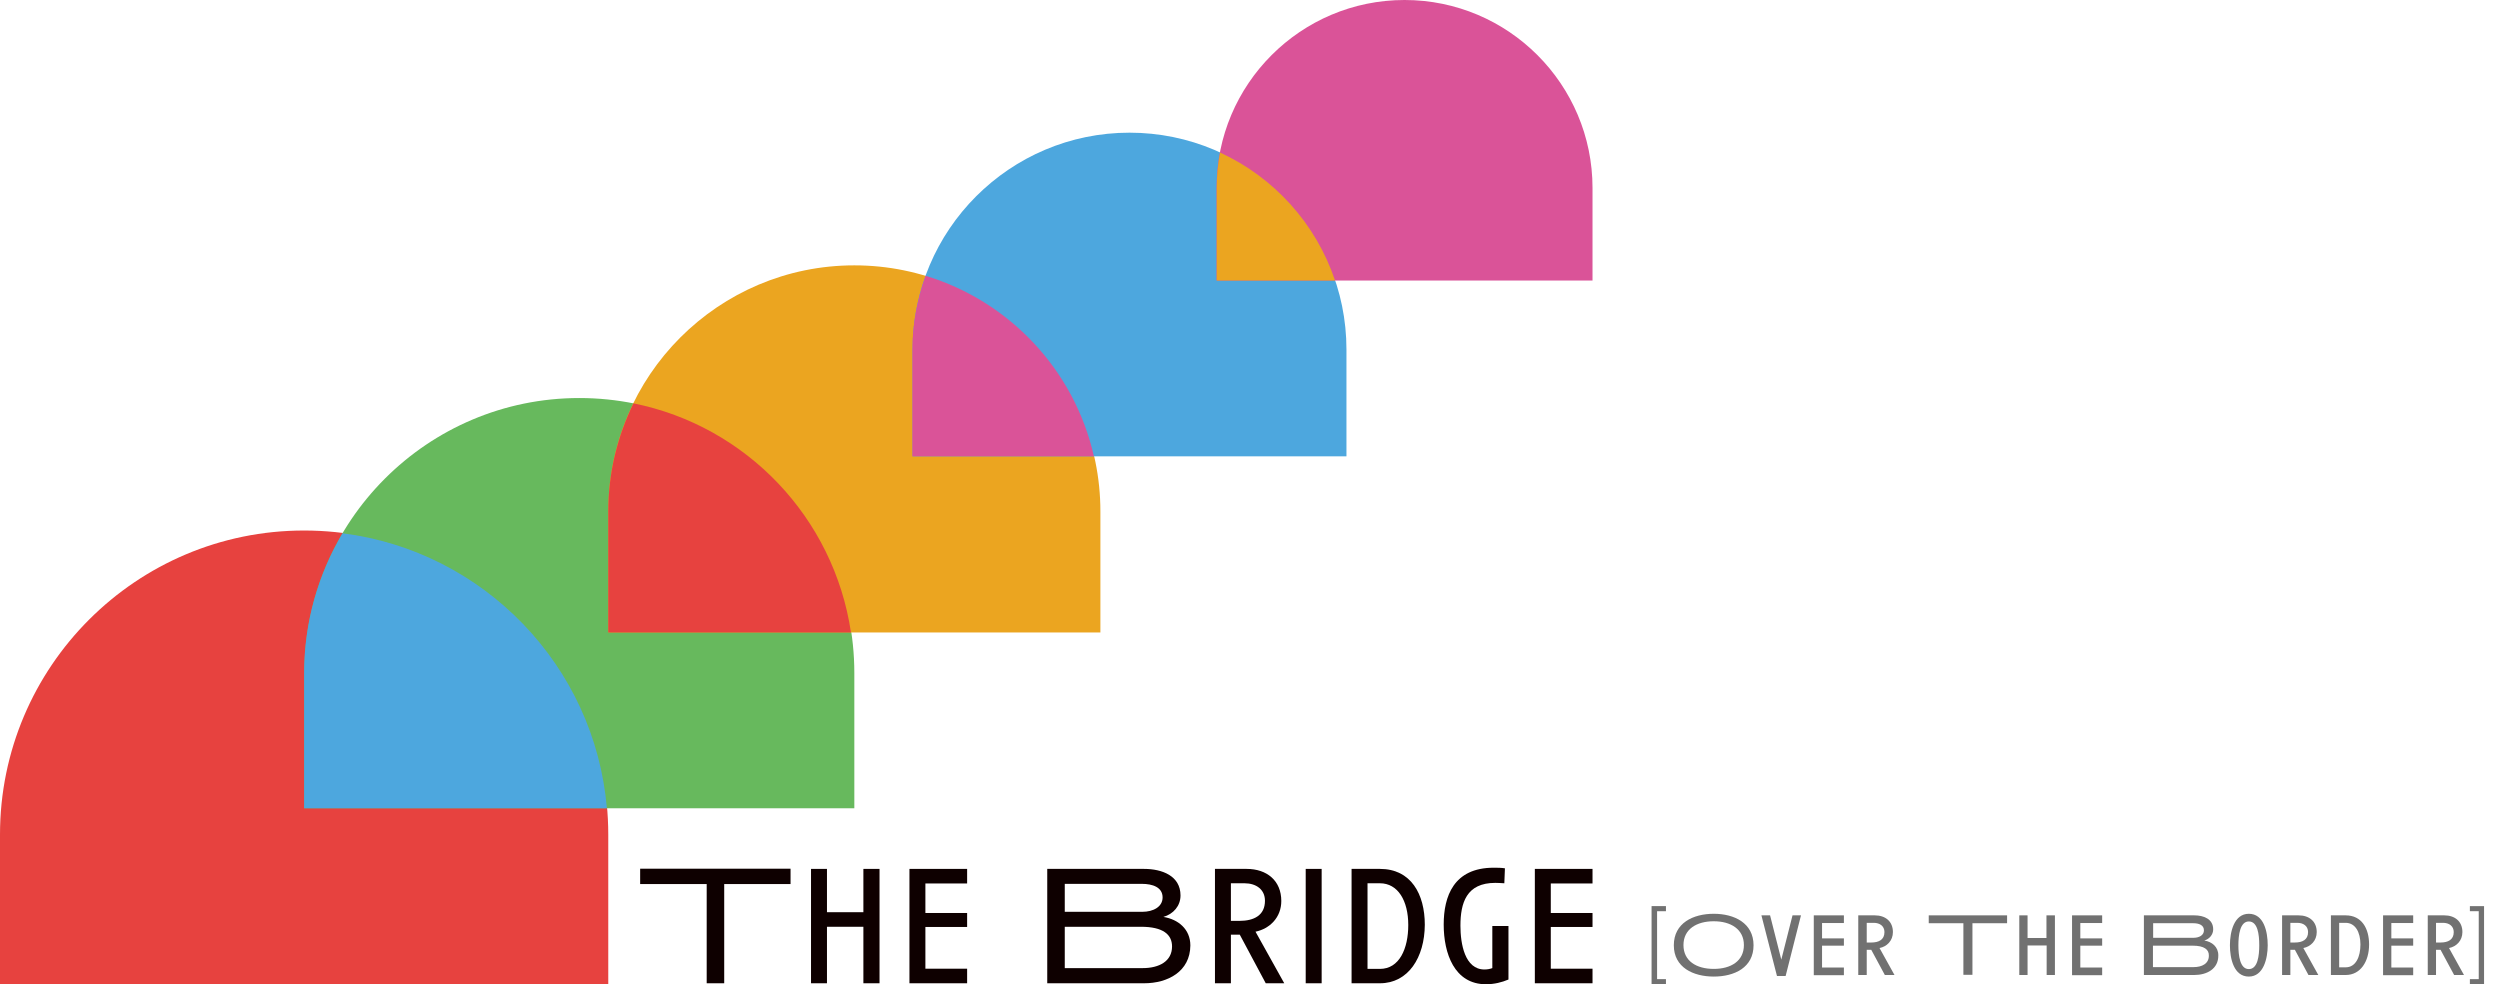 <svg width="127" height="50" viewBox="0 0 127 50" fill="none" xmlns="http://www.w3.org/2000/svg">
<g clip-path="url(#clip0_734_368)">
<path d="M30.9 42.4C30.9 33.87 23.98 26.95 15.45 26.95C6.92 26.95 0 33.87 0 42.4V50H30.9V42.4Z" fill="#E7423F"/>
<path d="M43.4 34.19C43.4 26.47 37.14 20.22 29.43 20.22C21.72 20.22 15.46 26.48 15.46 34.19V41.06H43.4V34.19Z" fill="#67B95D"/>
<path d="M17.4 27.09C16.17 29.17 15.45 31.59 15.45 34.19V41.06H30.83C30.21 33.81 24.57 28 17.4 27.09Z" fill="#4DA7DE"/>
<path d="M55.9 25.98C55.9 19.08 50.3 13.48 43.4 13.48C36.5 13.48 30.9 19.08 30.9 25.98V32.13H55.9V25.98Z" fill="#EBA520"/>
<path d="M32.18 20.49C31.37 22.15 30.9 24.01 30.9 25.98V32.13H43.23C42.36 26.29 37.91 21.64 32.18 20.49Z" fill="#E7423F"/>
<path d="M68.4 17.76C68.4 11.67 63.46 6.74 57.38 6.74C51.3 6.74 46.36 11.68 46.36 17.76V23.18H68.4V17.76Z" fill="#4DA7DE"/>
<path d="M47.02 14.01C46.6 15.18 46.35 16.44 46.35 17.76V23.18H55.57C54.58 18.8 51.28 15.3 47.02 14.01Z" fill="#DA5398"/>
<path d="M80.9 9.55C80.9 4.28 76.62 0 71.35 0C66.08 0 61.8 4.28 61.8 9.55V14.25H80.9V9.55Z" fill="#DA5398"/>
<path d="M61.98 7.75C61.87 8.33 61.81 8.93 61.81 9.55V14.25H67.82C66.85 11.36 64.72 9.01 61.98 7.75Z" fill="#EBA520"/>
<path d="M36.79 44.91V49.95H35.9V44.91H32.52V44.13H40.16V44.91H36.79Z" fill="#0E0000"/>
<path d="M43.86 49.95V47.08H42.01V49.95H41.2V44.14H42.01V46.34H43.86V44.14H44.68V49.95H43.86Z" fill="#0E0000"/>
<path d="M46.2 49.95V44.14H49.13V44.88H47.01V46.38H49.13V47.09H47.01V49.21H49.13V49.95H46.2Z" fill="#0E0000"/>
<path d="M58.12 49.95H53.2V44.14H58.12C59.03 44.14 59.97 44.49 59.97 45.49C59.97 46.02 59.61 46.43 59.1 46.58C59.85 46.7 60.47 47.2 60.47 48.03C60.46 49.35 59.33 49.95 58.12 49.95ZM58.01 44.9H54.09V46.32H58.03C58.58 46.32 59.06 46.07 59.06 45.59C59.06 45.07 58.55 44.9 58.01 44.9ZM57.96 47.08H54.09V49.18H58.05C58.89 49.18 59.54 48.83 59.54 48.08C59.54 47.47 59.08 47.08 57.96 47.08Z" fill="#0E0000"/>
<path d="M64.3 49.95L62.98 47.48H62.53V49.95H61.72V44.14H63.33C64.36 44.14 65.09 44.74 65.09 45.77C65.09 46.61 64.5 47.18 63.78 47.33L65.24 49.95H64.3ZM63.22 44.87H62.53V46.78H62.97C63.7 46.78 64.26 46.5 64.26 45.76C64.26 45.19 63.82 44.87 63.22 44.87Z" fill="#0E0000"/>
<path d="M66.33 49.95V44.14H67.14V49.95H66.33Z" fill="#0E0000"/>
<path d="M70.1 49.95H68.66V44.14H70.1C71.68 44.14 72.38 45.42 72.38 46.98C72.37 48.64 71.54 49.95 70.1 49.95ZM70.1 44.87H69.47V49.22H70.1C71.09 49.22 71.54 48.19 71.54 46.99C71.54 45.75 71.01 44.87 70.1 44.87Z" fill="#0E0000"/>
<path d="M75.49 50C73.88 50 73.34 48.43 73.34 46.97C73.34 45.54 73.84 44.08 75.88 44.08C76.05 44.08 76.27 44.08 76.45 44.11L76.42 44.87C76.25 44.86 76.09 44.85 75.96 44.85C74.49 44.85 74.19 45.87 74.19 47.03C74.19 47.94 74.41 49.25 75.41 49.25C75.57 49.25 75.7 49.22 75.81 49.18V47.04H76.63V49.76C76.3 49.9 75.91 50 75.49 50Z" fill="#0E0000"/>
<path d="M77.97 49.95V44.14H80.9V44.88H78.78V46.38H80.9V47.09H78.78V49.21H80.9V49.95H77.97Z" fill="#0E0000"/>
<path d="M83.9 50V46.03H84.63V46.29H84.18V49.74H84.63V50H83.9Z" fill="#717171"/>
<path d="M87.06 49.61C86.02 49.61 85.03 49.15 85.03 48.02C85.03 46.89 86.01 46.42 87.06 46.42C88.1 46.42 89.08 46.89 89.08 48.02C89.08 49.15 88.11 49.61 87.06 49.61ZM87.06 46.8C86.19 46.8 85.52 47.2 85.52 48.01C85.52 48.82 86.18 49.22 87.06 49.22C87.93 49.22 88.59 48.82 88.59 48.01C88.59 47.21 87.93 46.8 87.06 46.8Z" fill="#717171"/>
<path d="M90.71 49.58H90.27L89.48 46.5H89.92L90.49 48.75L91.06 46.5H91.49L90.71 49.58Z" fill="#717171"/>
<path d="M92.14 49.53V46.5H93.67V46.89H92.56V47.67H93.67V48.04H92.56V49.15H93.67V49.54H92.14V49.53Z" fill="#717171"/>
<path d="M95.75 49.53L95.06 48.25H94.83V49.53H94.4V46.5H95.24C95.78 46.5 96.16 46.81 96.16 47.35C96.16 47.79 95.85 48.09 95.48 48.16L96.24 49.53H95.75ZM95.19 46.88H94.83V47.88H95.06C95.44 47.88 95.73 47.74 95.73 47.35C95.73 47.05 95.5 46.88 95.19 46.88Z" fill="#717171"/>
<path d="M100.2 46.9V49.52H99.74V46.9H97.98V46.5H101.96V46.9H100.2Z" fill="#717171"/>
<path d="M103.97 49.53V48.03H103V49.53H102.58V46.5H103V47.65H103.96V46.5H104.39V49.53H103.97Z" fill="#717171"/>
<path d="M105.26 49.53V46.5H106.79V46.89H105.68V47.67H106.79V48.04H105.68V49.15H106.79V49.54H105.26V49.53Z" fill="#717171"/>
<path d="M111.47 49.53H108.91V46.5H111.47C111.94 46.5 112.43 46.68 112.43 47.21C112.43 47.48 112.24 47.7 111.98 47.78C112.37 47.84 112.69 48.1 112.69 48.53C112.7 49.22 112.11 49.53 111.47 49.53ZM111.42 46.9H109.38V47.64H111.43C111.72 47.64 111.96 47.51 111.96 47.26C111.96 46.99 111.7 46.9 111.42 46.9ZM111.39 48.04H109.37V49.13H111.43C111.87 49.13 112.21 48.95 112.21 48.55C112.22 48.24 111.98 48.04 111.39 48.04Z" fill="#717171"/>
<path d="M114.24 49.61C113.48 49.61 113.28 48.7 113.28 48.02C113.28 47.34 113.49 46.42 114.24 46.42C115 46.42 115.2 47.32 115.2 48.02C115.2 48.68 114.99 49.61 114.24 49.61ZM114.24 46.81C113.79 46.81 113.71 47.51 113.71 48.02C113.71 48.54 113.79 49.23 114.24 49.23C114.7 49.23 114.77 48.53 114.77 48.02C114.77 47.46 114.69 46.81 114.24 46.81Z" fill="#717171"/>
<path d="M117.27 49.53L116.58 48.25H116.35V49.53H115.93V46.5H116.77C117.31 46.5 117.69 46.81 117.69 47.35C117.69 47.79 117.38 48.09 117.01 48.16L117.77 49.53H117.27ZM116.71 46.88H116.35V47.88H116.58C116.96 47.88 117.25 47.74 117.25 47.35C117.25 47.05 117.02 46.88 116.71 46.88Z" fill="#717171"/>
<path d="M119.16 49.53H118.41V46.5H119.16C119.98 46.5 120.35 47.17 120.35 47.98C120.35 48.85 119.91 49.53 119.16 49.53ZM119.16 46.88H118.83V49.14H119.16C119.68 49.14 119.91 48.6 119.91 47.98C119.91 47.34 119.64 46.88 119.16 46.88Z" fill="#717171"/>
<path d="M121.06 49.53V46.5H122.59V46.89H121.48V47.67H122.59V48.04H121.48V49.15H122.59V49.54H121.06V49.53Z" fill="#717171"/>
<path d="M124.67 49.53L123.98 48.25H123.75V49.53H123.33V46.5H124.17C124.71 46.5 125.09 46.81 125.09 47.35C125.09 47.79 124.78 48.09 124.41 48.16L125.17 49.53H124.67ZM124.11 46.88H123.75V47.88H123.98C124.36 47.88 124.65 47.74 124.65 47.35C124.65 47.05 124.42 46.88 124.11 46.88Z" fill="#717171"/>
<path d="M125.47 50V49.74H125.92V46.29H125.47V46.03H126.19V50H125.47Z" fill="#717171"/>
</g>
<defs>
<clipPath id="clip0_734_368">
<rect width="126.2" height="50" fill="white"/>
</clipPath>
</defs>
</svg>
